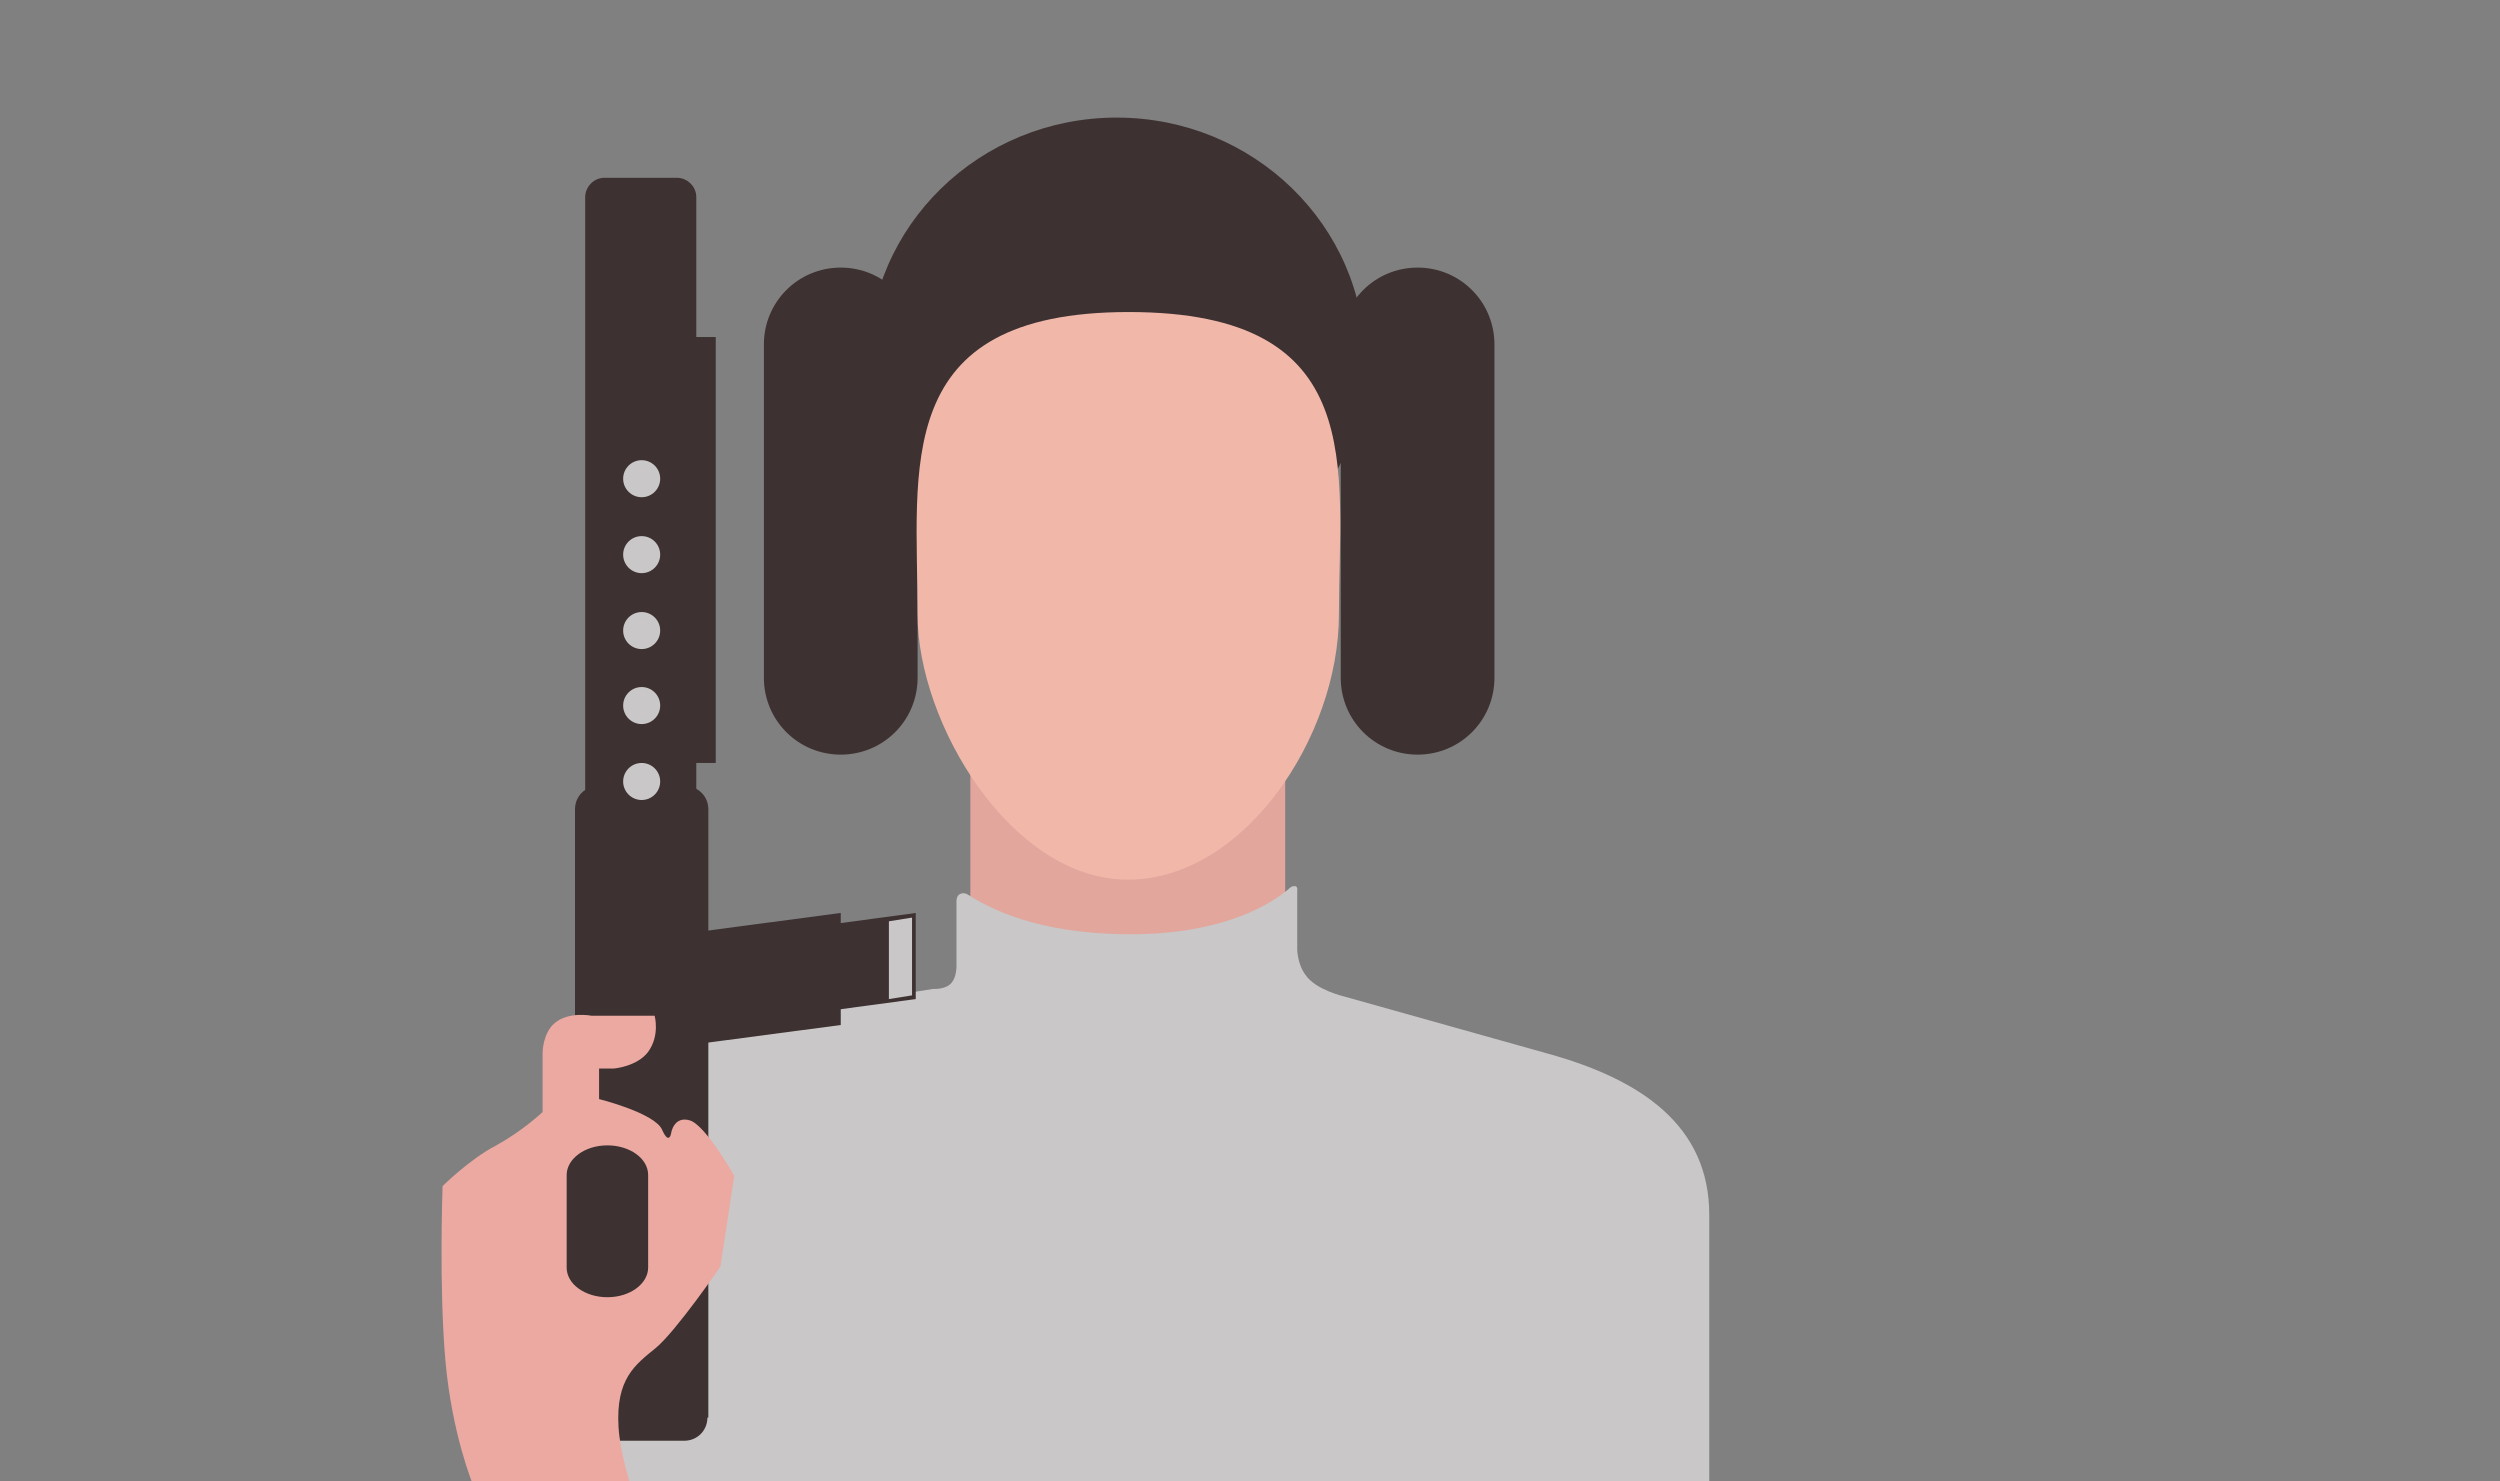 <?xml version="1.0" encoding="utf-8"?>
<!-- Generator: Adobe Illustrator 16.0.0, SVG Export Plug-In . SVG Version: 6.00 Build 0)  -->
<!DOCTYPE svg PUBLIC "-//W3C//DTD SVG 1.1//EN" "http://www.w3.org/Graphics/SVG/1.1/DTD/svg11.dtd">
<svg version="1.1" id="Layer_1" xmlns="http://www.w3.org/2000/svg" xmlns:xlink="http://www.w3.org/1999/xlink" x="0px" y="0px"
	 width="270px" height="160px" viewBox="0 0 270 160" enable-background="new 0 0 270 160" xml:space="preserve">
<rect x="0" y="0" width="270" height="160" fill="#808080" stroke="none"/>
<g>
	<defs>
		<rect id="SVGID_25_" x="24.8" y="3.5" width="220.5" height="156.5"/>
	</defs>
	<clipPath id="SVGID_2_">
		<use xlink:href="#SVGID_25_"  overflow="visible"/>
	</clipPath>
	<rect x="104.8" y="72.2" clip-path="url(#SVGID_2_)" fill="#E2A69C" width="34" height="51.3"/>
	<path clip-path="url(#SVGID_2_)" fill="#C9C7C8" d="M184.5,177.2c0,9.6-7.8,17.4-17.4,17.4H75.6c-9.6,0-17.4-7.8-17.4-17.4v-49
		c0-9.6,7.8-17.4,17.4-17.4l25.2-4c0,0,1.4,0.1,2-0.7c0.5-0.6,0.5-1.7,0.5-1.7v-7.1c0,0,0-0.5,0.3-0.7c0,0,0.4-0.3,0.9,0
		c2.2,1.4,7.4,4.3,17.6,4.3c10.2,0,15.4-3.4,17.2-5c0.2-0.2,0.4-0.2,0.6-0.2c0.3,0.1,0.2,0.5,0.2,0.5v6.3c0,0,0,1.6,0.9,2.8
		c1.1,1.6,4.1,2.3,4.1,2.3l22.1,6.2c10.1,2.8,17.4,7.8,17.4,17.4V177.2z"/>
	<path clip-path="url(#SVGID_2_)" fill="#3D3131" d="M76.4,153.1c0,1.4-1.1,2.5-2.5,2.5h-9.3c-1.4,0-2.5-1.1-2.5-2.5V87.4
		c0-1.4,1.1-2.5,2.5-2.5H74c1.4,0,2.5,1.1,2.5,2.5V153.1z"/>
	<ellipse clip-path="url(#SVGID_2_)" fill="#3D3131" cx="120.6" cy="38.8" rx="26.8" ry="26.1"/>
	<path clip-path="url(#SVGID_2_)" fill="#3D3131" d="M161.4,73.2c0,4.6-3.7,8.3-8.3,8.3l0,0c-4.6,0-8.3-3.7-8.3-8.3v-36
		c0-4.6,3.7-8.3,8.3-8.3l0,0c4.6,0,8.3,3.7,8.3,8.3V73.2z"/>
	<path clip-path="url(#SVGID_2_)" fill="#3D3131" d="M99.1,73.2c0,4.6-3.7,8.3-8.3,8.3l0,0c-4.6,0-8.3-3.7-8.3-8.3v-36
		c0-4.6,3.7-8.3,8.3-8.3l0,0c4.6,0,8.3,3.7,8.3,8.3V73.2z"/>
	<path clip-path="url(#SVGID_2_)" fill="#F1B8AA" d="M144.6,66.4c0,13.1-10.2,28.6-22.8,28.6S99.1,78.1,99.1,66.4
		c0-15.8-3-32.7,22.8-32.7C148,33.7,144.6,50.6,144.6,66.4z"/>
	<path clip-path="url(#SVGID_2_)" fill="#EBA9A1" d="M58.4,189.9l-7.3-29.5c0,0-2.3-5.5-3-13.5s-0.3-18.8-0.3-18.8s2.9-2.9,5.8-4.4
		c2.9-1.6,5-3.6,5-3.6v-6.4c0,0,0-2.1,1.3-3.2c1.5-1.3,4-0.8,4-0.8h6.8c0,0,0.6,2.1-0.7,3.9c-1.2,1.6-3.7,1.8-3.7,1.8l-1.6,0v3.3
		c0,0,6,1.5,6.8,3.3s1,0.3,1,0.3s0.3-1.8,2-1.3s4.8,6,4.8,6l-1.5,9.8c0,0-4.8,7-7,8.8s-4.3,3.3-4,8.5s4,13.8,4,13.8
		s-10.8,28-10.8,28.8s-0.3,3.8-0.3,3.8L58.4,189.9z"/>
	<g clip-path="url(#SVGID_2_)">
		<path fill="#3D3131" d="M75.2,87.8c0,1.1-0.9,2.1-2.1,2.1h-7.8c-1.1,0-2.1-0.9-2.1-2.1V21.3c0-1.1,0.9-2.1,2.1-2.1h7.8
			c1.1,0,2.1,0.9,2.1,2.1V87.8z"/>
		<g>
			<circle fill="#C9C7C8" cx="69.3" cy="51.7" r="2"/>
			<circle fill="#C9C7C8" cx="69.3" cy="59.9" r="2"/>
			<circle fill="#C9C7C8" cx="69.3" cy="68.1" r="2"/>
			<circle fill="#C9C7C8" cx="69.3" cy="76.2" r="2"/>
			<circle fill="#C9C7C8" cx="69.3" cy="84.4" r="2"/>
		</g>
		<rect x="74.8" y="36.4" fill="#3D3131" width="2.5" height="46"/>
	</g>
	<polygon clip-path="url(#SVGID_2_)" fill="#3D3131" points="90.8,110.7 75.7,112.7 75.7,100.6 90.8,98.6 	"/>
	<polygon clip-path="url(#SVGID_2_)" fill="#3D3131" points="98.9,107.9 90,109.1 90,99.8 98.9,98.6 	"/>
	<polygon clip-path="url(#SVGID_2_)" fill="#C9C7C8" points="98.5,107.5 96,107.9 96,99.5 98.5,99.1 	"/>
	<path clip-path="url(#SVGID_2_)" fill="#3D3131" d="M70,136.9c0,1.7-1.9,3.2-4.4,3.2l0,0c-2.4,0-4.4-1.4-4.4-3.2v-10
		c0-1.7,1.9-3.2,4.4-3.2l0,0c2.4,0,4.4,1.4,4.4,3.2V136.9z"/>
	<path clip-path="url(#SVGID_2_)" fill="none" stroke="#FFFFFF" stroke-miterlimit="10" d="M249.3,17.9"/>
</g>
</svg>
